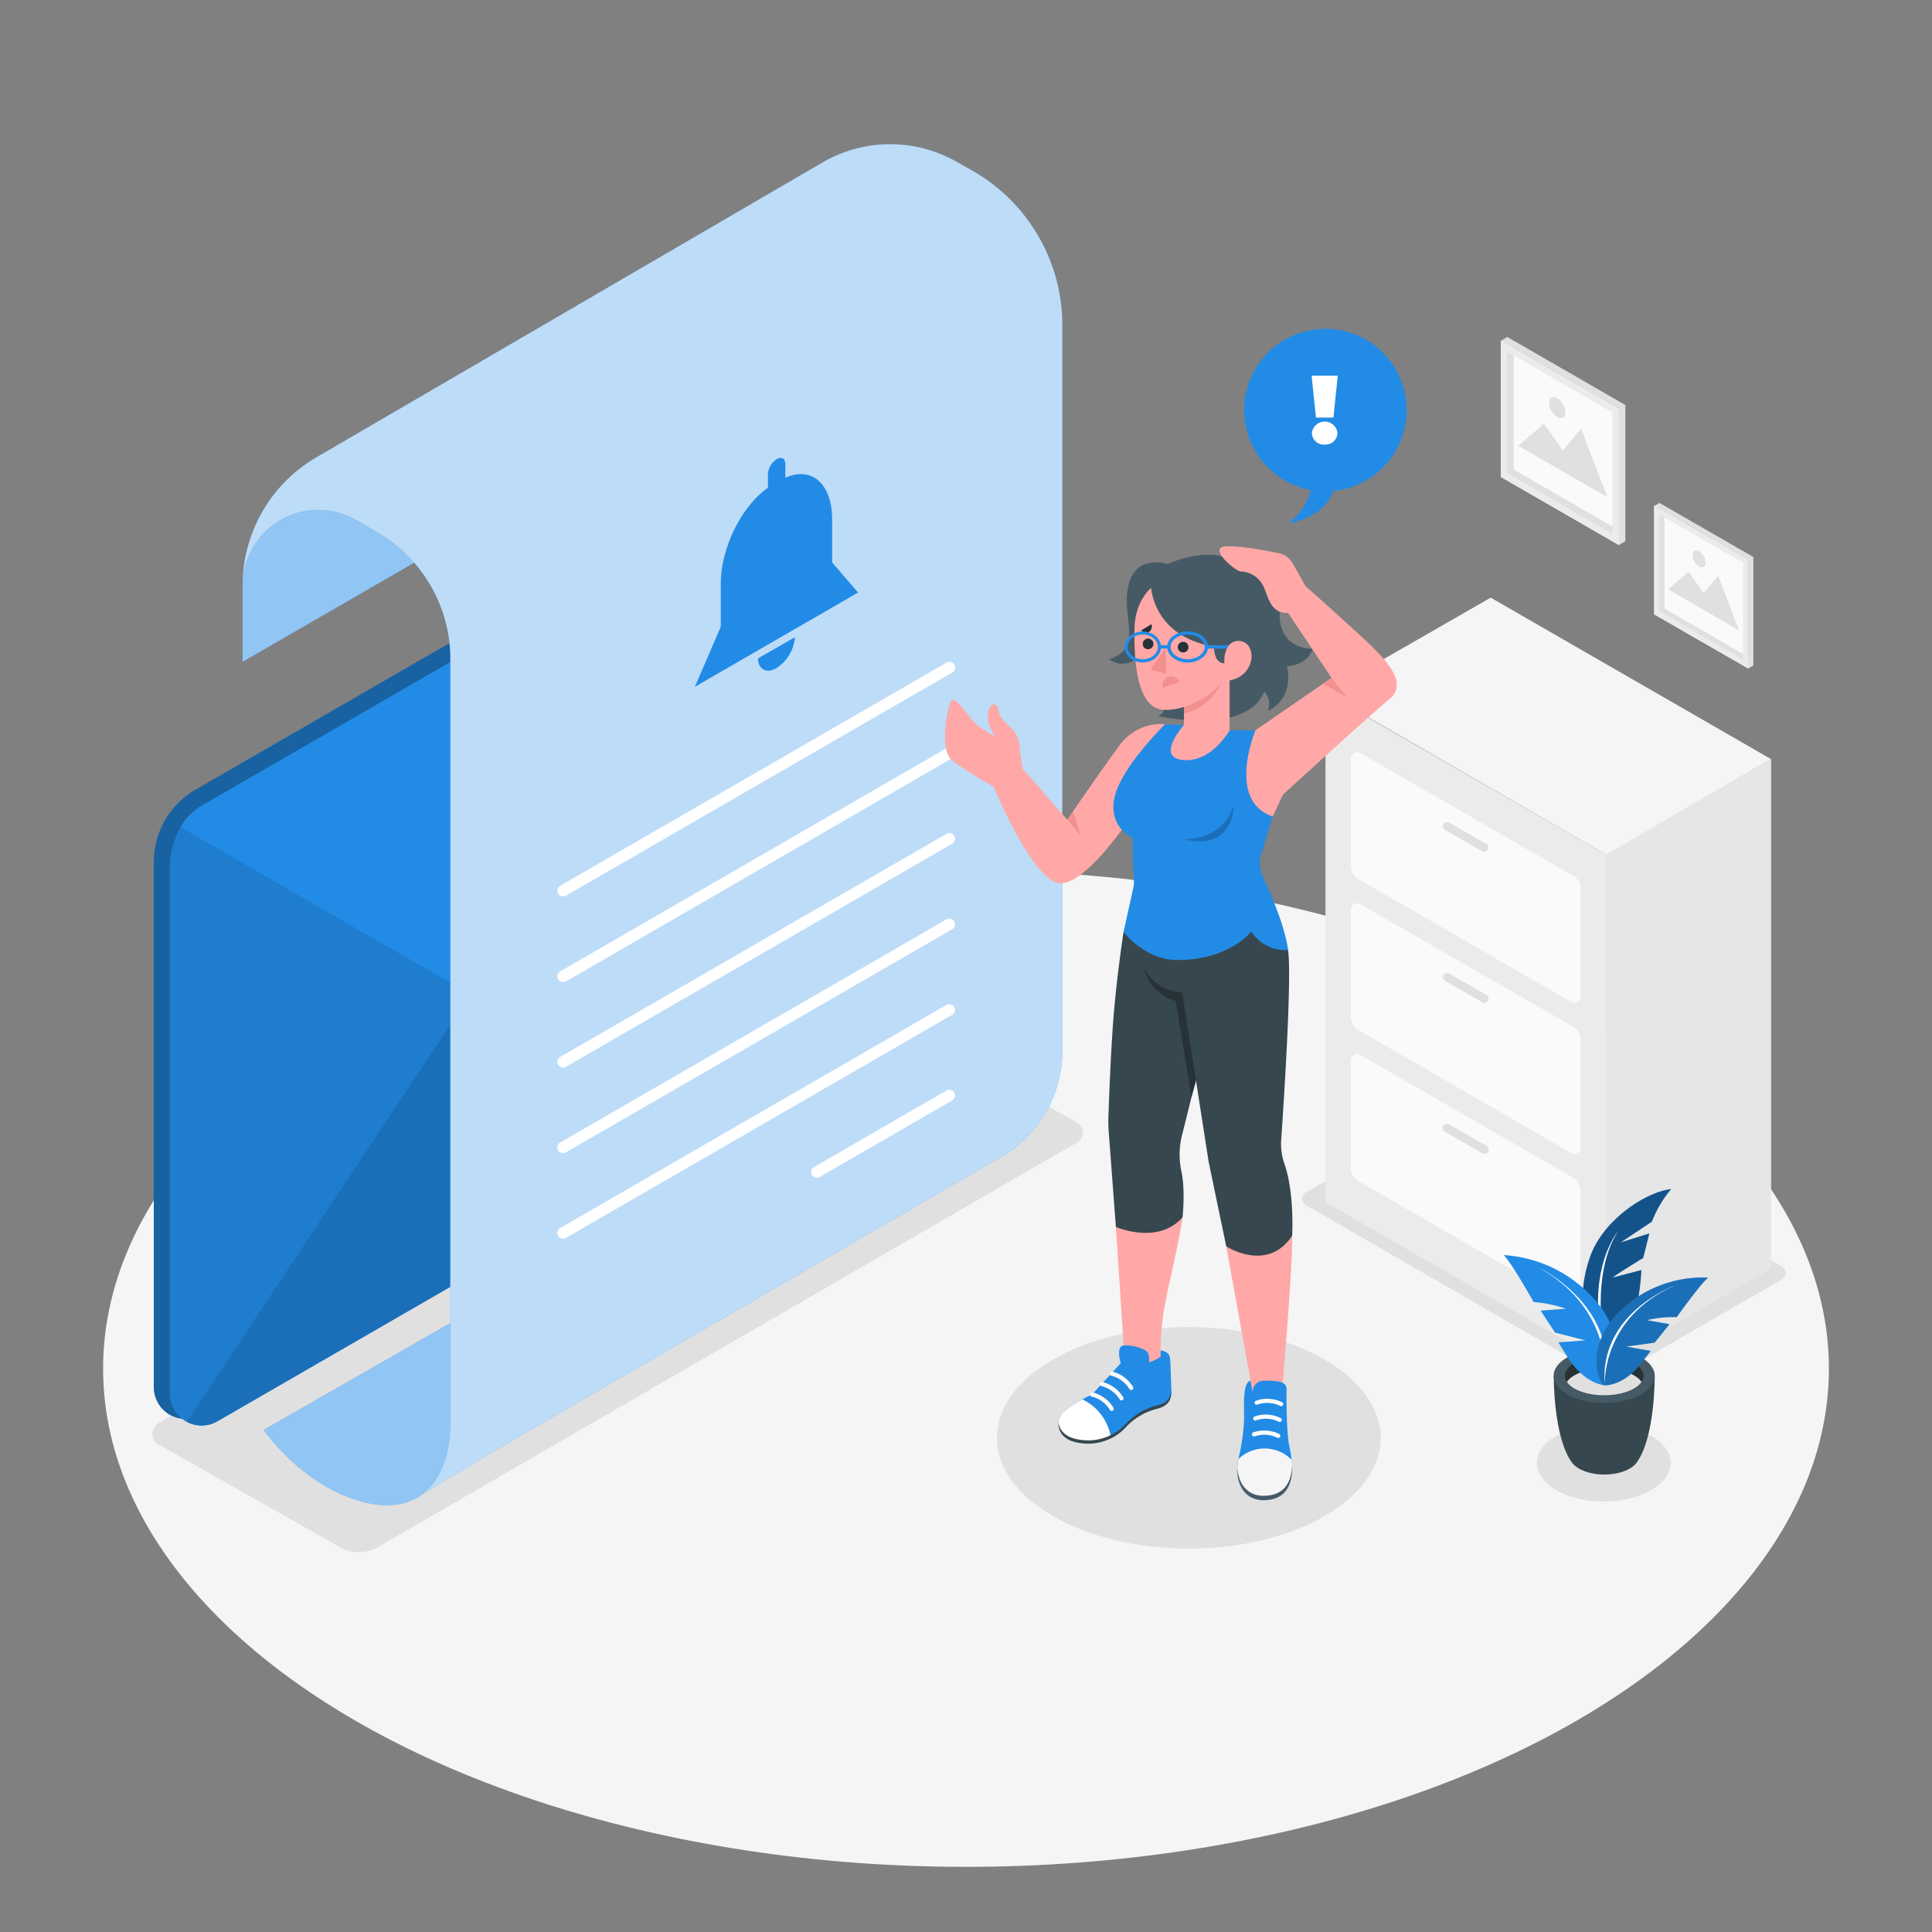 <svg xmlns="http://www.w3.org/2000/svg" viewBox="0 0 500 500"><rect x="0" y="0" width="500" height="500" fill="#808080" stroke="none"/><g id="freepik--Floor--inject-42"><ellipse cx="250" cy="354.2" rx="223.32" ry="128.94" style="fill:#f5f5f5"></ellipse></g><g id="freepik--Shadows--inject-42"><path d="M337.89,311.84l75.22,43.42a6.21,6.21,0,0,0,6.24,0l41.85-24.18a1.86,1.86,0,0,0,0-3.22L386,284.55a6.23,6.23,0,0,0-6.22,0l-41.88,24.06A1.87,1.87,0,0,0,337.89,311.84Z" style="fill:#e0e0e0"></path><path d="M278.7,295.69,97.77,400.4a9.76,9.76,0,0,1-9.71.05l-47-26.6a3.2,3.2,0,0,1,0-5.55L221.65,264a9.81,9.81,0,0,1,9.67-.06l47.34,26.53A3,3,0,0,1,278.7,295.69Z" style="fill:#e0e0e0"></path><ellipse cx="307.66" cy="372.11" rx="49.65" ry="28.67" style="fill:#e0e0e0"></ellipse><ellipse cx="415.05" cy="378.6" rx="17.31" ry="10" style="fill:#e0e0e0"></ellipse></g><g id="freepik--Furniture--inject-42"><polygon points="415.61 221.04 415.63 353.01 458.37 328.31 458.37 196.47 415.61 221.04" style="fill:#e6e6e6"></polygon><polygon points="343.02 311.09 415.63 353.01 415.63 221.16 343.04 179.37 343.02 311.09" style="fill:#ebebeb"></polygon><polygon points="343.02 179.24 415.63 221.16 458.37 196.47 385.79 154.67 343.02 179.24" style="fill:#f5f5f5"></polygon><path d="M351.53,227.5l55.17,31.86a1.59,1.59,0,0,0,2.38-1.37V230a3.91,3.91,0,0,0-2-3.39L352,194.87a1.59,1.59,0,0,0-2.38,1.38v27.86A3.9,3.9,0,0,0,351.53,227.5Z" style="fill:#fafafa"></path><path d="M384.19,220.49a1.08,1.08,0,0,1-.54-.15l-9.74-5.6a1.1,1.1,0,0,1,1.09-1.9l9.74,5.61a1.09,1.09,0,0,1-.55,2Z" style="fill:#e0e0e0"></path><path d="M351.53,266.58l55.17,31.85a1.59,1.59,0,0,0,2.38-1.37v-28a3.92,3.92,0,0,0-2-3.39L352,234a1.59,1.59,0,0,0-2.38,1.37v27.86A3.91,3.91,0,0,0,351.53,266.58Z" style="fill:#fafafa"></path><path d="M384.19,259.56a1.17,1.17,0,0,1-.54-.14l-9.74-5.61a1.1,1.1,0,0,1,1.09-1.9l9.74,5.61a1.09,1.09,0,0,1-.55,2Z" style="fill:#e0e0e0"></path><path d="M351.53,305.65,406.7,337.5a1.59,1.59,0,0,0,2.38-1.37v-28a3.92,3.92,0,0,0-2-3.39L352,273a1.59,1.59,0,0,0-2.38,1.37v27.87A3.91,3.91,0,0,0,351.53,305.65Z" style="fill:#fafafa"></path><path d="M384.19,298.63a1.06,1.06,0,0,1-.54-.14l-9.74-5.61a1.09,1.09,0,0,1-.4-1.49A1.08,1.08,0,0,1,375,291l9.74,5.6a1.09,1.09,0,0,1,.4,1.49A1.07,1.07,0,0,1,384.19,298.63Z" style="fill:#e0e0e0"></path></g><g id="freepik--Pictures--inject-42"><polygon points="388.41 88.15 388.41 123.42 418.96 141.05 418.96 105.78 388.41 88.15 388.41 88.15" style="fill:#fafafa"></polygon><path d="M391.72,90.05,419,105.78v31.45l-27.24-15.72V90.05m-1.66-2.86-1.65,1v35.27L419,141.05l1.65-1V104.83L390.06,87.19Z" style="fill:#e0e0e0"></path><path d="M390.06,91l27.24,15.73v31.45l-27.24-15.73V91m-1.65-2.86v35.27L419,141.05V105.78L388.41,88.15Z" style="fill:#ebebeb"></path><polygon points="392.89 115.35 416 128.69 409.17 110.93 404.45 116.54 399.61 109.66 392.89 115.35" style="fill:#e0e0e0"></polygon><path d="M400.91,104.27a4.65,4.65,0,0,0,2.11,3.65c1.16.67,2.11.12,2.11-1.22a4.67,4.67,0,0,0-2.11-3.65C401.85,102.38,400.91,102.92,400.91,104.27Z" style="fill:#e0e0e0"></path><polygon points="428.11 130.84 428.11 158.94 452.44 172.99 452.44 144.89 428.11 130.84 428.11 130.84" style="fill:#fafafa"></polygon><path d="M430.74,132.37l21.7,12.52V170l-21.7-12.53v-25m-1.32-2.29-1.31.76v28.1L452.44,173l1.32-.76v-28.1l-24.34-14Z" style="fill:#e0e0e0"></path><path d="M429.42,133.13l21.7,12.52v25.06l-21.7-12.53V133.13m-1.31-2.29v28.1L452.44,173v-28.1l-24.33-14Z" style="fill:#ebebeb"></path><polygon points="431.68 152.51 450.08 163.14 444.65 148.99 440.88 153.47 437.03 147.98 431.68 152.51" style="fill:#e0e0e0"></polygon><path d="M438.06,143.69a3.72,3.72,0,0,0,1.68,2.91c.93.53,1.68.1,1.68-1a3.7,3.7,0,0,0-1.68-2.91C438.81,142.18,438.06,142.62,438.06,143.69Z" style="fill:#e0e0e0"></path></g><g id="freepik--Plant--inject-42"><path d="M416.07,353.12s-10.64-10.39-4.58-27.79c3.39-9.75,14.63-16.91,21-17.59a29.92,29.92,0,0,0-5,8.44l-8.06,5.36,7.41-2.32-1.58,6.34s-6.89,4.17-7.91,5.08l7.43-1.94S424.24,346.66,416.07,353.12Z" style="fill:#228BE6"></path><path d="M416.07,353.12s-10.64-10.39-4.58-27.79c3.39-9.75,14.63-16.91,21-17.59a29.92,29.92,0,0,0-5,8.44l-8.06,5.36,7.41-2.32-1.58,6.34s-6.89,4.17-7.91,5.08l7.43-1.94S424.24,346.66,416.07,353.12Z" style="opacity:0.4"></path><path d="M416.07,353.12s-5.51-21.74,2.64-34.42C418.71,318.7,409.16,329.89,416.07,353.12Z" style="fill:#fff"></path><path d="M428.24,356.06l-13-.16h-.13l-13,.16s-.15,16,4.79,22.56h0c1.37,1.74,4.56,3,8.29,3s6.94-1.23,8.3-3C428.39,372.08,428.24,356.06,428.24,356.06Z" style="fill:#37474f"></path><path d="M428.24,356.06c0,3.88-5.85,7-13.08,7s-13.08-3.15-13.08-7,5.86-7,13.08-7S428.24,352.18,428.24,356.06Z" style="fill:#455a64"></path><path d="M415.16,354.2c4.5,0,8.31,1.44,9.66,3.44a2.81,2.81,0,0,0,.52-1.58c0-2.77-4.56-5-10.18-5s-10.18,2.25-10.18,5a2.75,2.75,0,0,0,.53,1.58C406.85,355.64,410.66,354.2,415.16,354.2Z" style="fill:#263238"></path><path d="M415.16,354.2c-4.5,0-8.31,1.44-9.65,3.44,1.34,2,5.15,3.45,9.65,3.45s8.31-1.45,9.66-3.45C423.47,355.64,419.66,354.2,415.16,354.2Z" style="fill:#e0e0e0"></path><path d="M415.32,358.51s-5-.19-9.36-6.89c-1.79-2.76-2.65-4.21-2.65-4.21l7-.53-7.87-2-3.72-5.69,6.53-.49a32.62,32.62,0,0,0-8.34-1.73s-6-10.64-7.79-12.16A34.2,34.2,0,0,1,413,336.68C422.87,348.39,416.79,358.81,415.32,358.51Z" style="fill:#228BE6"></path><path d="M415.32,358.51s3.16-19-17-30.42C398.35,328.09,419.24,338.13,415.32,358.51Z" style="fill:#fff"></path><path d="M415.32,358.51s4.57.3,9.1-5.33c1.87-2.33,2.78-3.56,2.78-3.56l-6.29-1.13,7.29-1,3.89-4.79-5.85-1.05a29.3,29.3,0,0,1,7.69-.77s6.44-9,8.17-10.24A31,31,0,0,0,419.51,339C409.47,348.67,414,358.64,415.32,358.51Z" style="fill:#228BE6"></path><path d="M415.32,358.51s4.57.3,9.1-5.33c1.87-2.33,2.78-3.56,2.78-3.56l-6.29-1.13,7.29-1,3.89-4.79-5.85-1.05a29.3,29.3,0,0,1,7.69-.77s6.44-9,8.17-10.24A31,31,0,0,0,419.51,339C409.47,348.67,414,358.64,415.32,358.51Z" style="opacity:0.2"></path><path d="M415.32,358.51s-1.06-17.43,18.18-25.85C433.5,332.66,413.71,339.75,415.32,358.51Z" style="fill:#fff"></path></g><g id="freepik--Envelope--inject-42"><path d="M216.79,115.85,212.24,114l-.46-.19-.05,0h0a5.94,5.94,0,0,0-5,.45L50.59,204.38A21.55,21.55,0,0,0,39.8,223.06V359a8.23,8.23,0,0,0,12.35,7.12l156.29-90.23a14.67,14.67,0,0,0,7.33-12.71V119.5a6,6,0,0,0-.76-2.94Z" style="fill:#228BE6"></path><path d="M216.79,115.85,212.24,114l-.46-.19-.05,0h0a5.94,5.94,0,0,0-5,.45L50.59,204.38A21.55,21.55,0,0,0,39.8,223.06V359a8.23,8.23,0,0,0,12.35,7.12l156.29-90.23a14.67,14.67,0,0,0,7.33-12.71V119.5a6,6,0,0,0-.76-2.94Z" style="opacity:0.3"></path><path d="M219.91,121.14V264.87a14.64,14.64,0,0,1-7.34,12.7L56.28,367.81a8.24,8.24,0,0,1-12.35-7.13v-136a21.53,21.53,0,0,1,2.81-10.63l0,0a15.54,15.54,0,0,1,5.83-5.75L214,115.09a6.08,6.08,0,0,1,5.89,6Z" style="fill:#228BE6"></path><path d="M219.91,121.14V264.87a14.64,14.64,0,0,1-7.34,12.7L56.28,367.81a8.24,8.24,0,0,1-12.35-7.13v-136a21.53,21.53,0,0,1,2.81-10.63l0,0a15.54,15.54,0,0,1,5.83-5.75L214,115.09a6.08,6.08,0,0,1,5.89,6Z" style="opacity:0.1"></path><path d="M212.57,277.57,56.28,367.81a8.15,8.15,0,0,1-8,.13L141.6,227.49l78.31,37.37A14.67,14.67,0,0,1,212.57,277.57Z" style="fill:#228BE6"></path><path d="M212.57,277.57,56.28,367.81a8.15,8.15,0,0,1-8,.13L141.6,227.49l78.31,37.37A14.67,14.67,0,0,1,212.57,277.57Z" style="opacity:0.2"></path><path d="M217.28,116.16,153.55,249.47A21.1,21.1,0,0,1,124,258.64L46.74,214.08h0a15,15,0,0,1,5.57-5.63L214,115.09A6,6,0,0,1,217.28,116.16Z" style="fill:#228BE6"></path></g><g id="freepik--Letter--inject-42"><path d="M62.78,171.28l45.78-26.44V112.07L75.29,130.41a24.16,24.16,0,0,0-12.51,21.17Z" style="fill:#228BE6"></path><path d="M62.78,171.28l45.78-26.44V112.07L75.29,130.41a24.16,24.16,0,0,0-12.51,21.17Z" style="fill:#fff;opacity:0.5"></path><path d="M252,44.37,247.81,42a34.84,34.84,0,0,0-35,.07L81.88,118.35a38.45,38.45,0,0,0-19.1,33.23,19.62,19.62,0,0,1,29.54-16.93l5.48,3.21a37.89,37.89,0,0,1,18.75,32.69V365.09l-8.93,22.67,16.77-10.21h0L259.2,299.33A31.56,31.56,0,0,0,274.93,272V84.16A46,46,0,0,0,252,44.37Z" style="fill:#228BE6"></path><path d="M252,44.37,247.81,42a34.84,34.84,0,0,0-35,.07L81.88,118.35a38.45,38.45,0,0,0-19.1,33.23,19.62,19.62,0,0,1,29.54-16.93l5.48,3.21a37.89,37.89,0,0,1,18.75,32.69V365.09l-8.93,22.67,16.77-10.21h0L259.2,299.33A31.56,31.56,0,0,0,274.93,272V84.16A46,46,0,0,0,252,44.37Z" style="fill:#fff;opacity:0.7"></path><path d="M68.21,370.08s9.39,13.73,24.48,18.28c16.23,4.89,23.86-5.87,23.86-20.14V342.41Z" style="fill:#228BE6"></path><path d="M68.21,370.08s9.39,13.73,24.48,18.28c16.23,4.89,23.86-5.87,23.86-20.14V342.41Z" style="fill:#fff;opacity:0.5"></path><path d="M145.72,232a1.49,1.49,0,0,1-.74-2.77l100-57.76a1.48,1.48,0,0,1,1.48,2.57l-100,57.76A1.52,1.52,0,0,1,145.72,232Z" style="fill:#fff"></path><path d="M145.72,254.15a1.48,1.48,0,0,1-.74-2.76l100-57.77a1.48,1.48,0,0,1,1.48,2.57L146.46,254A1.52,1.52,0,0,1,145.72,254.15Z" style="fill:#fff"></path><path d="M145.72,276.29a1.48,1.48,0,0,1-.74-2.76l100-57.76a1.48,1.48,0,0,1,1.48,2.56l-100,57.76A1.52,1.52,0,0,1,145.72,276.29Z" style="fill:#fff"></path><path d="M145.72,298.43a1.48,1.48,0,0,1-.74-2.76l100-57.76a1.48,1.48,0,0,1,1.48,2.56l-100,57.76A1.42,1.42,0,0,1,145.72,298.43Z" style="fill:#fff"></path><path d="M145.72,320.57a1.48,1.48,0,0,1-.74-2.76l100-57.76a1.48,1.48,0,0,1,1.48,2.56l-100,57.76A1.42,1.42,0,0,1,145.72,320.57Z" style="fill:#fff"></path><path d="M211.39,304.79a1.46,1.46,0,0,1-1.28-.74,1.48,1.48,0,0,1,.54-2L245,282.19a1.48,1.48,0,0,1,1.48,2.56L212.13,304.6A1.51,1.51,0,0,1,211.39,304.79Z" style="fill:#fff"></path><path d="M215.36,148.64l-28.82,16.64v-14.2c0-9.87,6-21.34,13.41-25.62l2-1.15c7.4-4.28,13.41.26,13.41,10.13Z" style="fill:#228BE6"></path><polygon points="222.07 153.35 179.83 177.74 186.54 162.2 215.36 145.56 222.07 153.35" style="fill:#228BE6"></polygon><path d="M201,129.57c-1.25.72-2.26.14-2.26-1.3v-5.53a5,5,0,0,1,2.26-3.91c1.24-.72,2.25-.14,2.25,1.3v5.54A5,5,0,0,1,201,129.57Z" style="fill:#228BE6"></path><path d="M196.15,170.4c.12,2.87,2.22,4,4.8,2.51a10.67,10.67,0,0,0,4.79-8Z" style="fill:#228BE6"></path></g><g id="freepik--speech-bubble--inject-42"><circle cx="343.02" cy="106.13" r="21.03" style="fill:#228BE6"></circle><path d="M339.27,122.48s1.88,6.68-5.73,12.88c0,0,11.72-1.18,12.36-12.32Z" style="fill:#228BE6"></path><path d="M345.09,108.07h-4.52l-1.13-10.85h6.78Zm-2.26,7a3.1,3.1,0,0,1-3.31-3,3.33,3.33,0,0,1,6.62,0A3.1,3.1,0,0,1,342.83,115.05Z" style="fill:#fff"></path></g><g id="freepik--Character--inject-42"><path d="M301.5,187.42a13.21,13.21,0,0,0-11.4,5c-4.45,5.86-13.87,19.72-13.87,19.72s-3.94-4.37-6.52-7.44-5-5.67-5-5.67a48.85,48.85,0,0,1-.76-5c-.22-2.38-.54-4-2.28-5.63s-3.07-3.16-3.21-4.4-1-2.48-2.1-1.21-1,5.17,1.3,7.77c0,0-4.11-1.91-6-4.15s-4.33-6.14-5.41-5.06-3.15,12.71,0,15.3,10.94,7,10.94,7,10.18,24.92,17.34,24.92,19-18.42,19-18.42Z" style="fill:#ffa8a7"></path><path d="M288.79,317.52,291,351.33s2,3.58,5.85,3.58l3.5-3.82a72,72,0,0,1,1.13-13.49c1.3-6.83,3.82-16.82,4.55-22.59Z" style="fill:#ffa8a7"></path><path d="M290.78,241.14s-1.76,11.37-2.63,22.43c-.69,8.82-1.14,21.05-1.3,25.64a33.28,33.28,0,0,0,.08,3.6l1.86,24.71s10.93,4.8,17.26-2.51c0,0,.77-7.08-.33-12a20.69,20.69,0,0,1,.23-9.39l6.85-27.52v-25.2Z" style="fill:#37474f"></path><path d="M296.09,250.57a11.36,11.36,0,0,0,8.18,8.45l4.09,24.9,6-21.82V250.57Z" style="fill:#263238"></path><path d="M317.35,322.56l6.91,38.11h7.47s2.83-32.11,2.68-40.87Z" style="fill:#ffa8a7"></path><path d="M294.27,240.89s-1.46,14.71,11.7,16l6.83,43.81,4.55,21.85s10.66,6.95,17.06-2.76c0,0,.65-11-2-18.58a15.47,15.47,0,0,1-.84-6.14c.74-10.74,2.78-42.25,1.78-49.23l-6.58-8.61Z" style="fill:#37474f"></path><path d="M318.23,189h6.68l4.47,22.31-2.94,9.55a8.3,8.3,0,0,0,.4,6c2,4.36,5.71,12.88,6.52,19a10.36,10.36,0,0,1-9.51-4.79s-5.61,7.39-19.26,7.39c-6.62,0-12-4.87-13.81-7.31l2.45-11.06a9.71,9.71,0,0,0,.22-2.74c-.13-2.29-.38-7-.32-10.58,0,0-6.34-2.52-4.71-10.32s13.08-19,13.08-19l4.91.19Z" style="fill:#228BE6"></path><path d="M302.12,146s-8.1-2.81-10.08,5.48,4.12,16.34-5,19.1c0,0,5.38,4.48,10.12-3.89l4,17s0,.93-1.42,1.64c0,0,23,5.12,27.43-6.36a4.89,4.89,0,0,1,1,5s6.79-2.75,4.88-11.54c0,0,5.37-.15,6.65-4.52,0,0-8.59.41-8.54-9.07.06-10.95-5.7-9.36-5.7-9.36S318.41,139,302.12,146Z" style="fill:#455a64"></path><path d="M306.41,180.3v7.31s-7.57,8.42-.19,9.09,12-7.7,12-7.7V173.54Z" style="fill:#ffa8a7"></path><path d="M318.1,171.1v.42c-2.63,10.4-9.48,12.66-11.69,13.19l-.08-16.09,11.44-.06Z" style="fill:#f28f8f"></path><path d="M307.16,148c-4.37.36-13.45,3.55-13.58,15.06s1.62,20.29,7.59,20.65,19.3-5,19.92-20S311.41,147.6,307.16,148Z" style="fill:#ffa8a7"></path><polygon points="301.63 167.63 301.74 174.39 297.76 173.24 301.63 167.63" style="fill:#f28f8f"></polygon><path d="M307.57,167.45a1.38,1.38,0,1,1-1.39-1.35A1.36,1.36,0,0,1,307.57,167.45Z" style="fill:#263238"></path><path d="M298.5,166.62a1.37,1.37,0,0,1-1.35,1.4,1.38,1.38,0,1,1,1.35-1.4Z" style="fill:#263238"></path><path d="M305.35,176.58a40.75,40.75,0,0,0-4.42,1.4s-.41-2.35,1.54-2.89A2.56,2.56,0,0,1,305.35,176.58Z" style="fill:#f28f8f"></path><path d="M298,161.53l-2.67,1.63s1,1.06,2.06.4A1.88,1.88,0,0,0,298,161.53Z" style="fill:#263238"></path><path d="M314.18,167.41s-.1,4.26,2.69,4.26h5.47v-9.23c0-10.36-7.86-21.18-24.58-12.62C297.76,149.82,296.78,164.23,314.18,167.41Z" style="fill:#455a64"></path><path d="M295.75,171.44c-2.6,0-4.72-1.8-4.72-4s2.12-4,4.72-4,4.72,1.8,4.72,4S298.35,171.44,295.75,171.44Zm0-7.23c-2.15,0-3.9,1.44-3.9,3.2s1.75,3.21,3.9,3.21,3.9-1.44,3.9-3.21S297.9,164.21,295.75,164.21Z" style="fill:#228BE6"></path><path d="M307.36,171.47c-2.91,0-5.29-1.82-5.29-4.06s2.38-4,5.29-4,5.29,1.82,5.29,4S310.28,171.47,307.36,171.47Zm0-7.24c-2.43,0-4.42,1.43-4.42,3.18s2,3.19,4.42,3.19,4.42-1.43,4.42-3.19S309.8,164.23,307.36,164.23Z" style="fill:#228BE6"></path><rect x="300.06" y="166.98" width="2.45" height="0.87" style="fill:#228BE6"></rect><rect x="312.22" y="166.98" width="6.32" height="0.87" style="fill:#228BE6"></rect><path d="M316.85,171.11a7,7,0,0,1,.6-3.07,3.26,3.26,0,0,1,2.84-2.18c3.26-.05,3.66,3.09,3.61,4.2-.15,2.93-2.55,6.07-7,6.14Z" style="fill:#ffa8a7"></path><path d="M324.91,189s-7.62,18.22,4.47,22.31l2.65-5.66s22.12-20.26,27.53-24.7-1.53-11-8.24-17.15-13.44-12.1-13.44-12.1l-3.36-5.95a5.29,5.29,0,0,0-3.5-2.56c-3.52-.73-10.15-2-13.73-1.79-5,.27,2.55,6.5,3.82,6.5a6.7,6.7,0,0,1,5.61,3.36c1.52,2.71,1.79,7.59,6.64,7.37l11.24,16.79Z" style="fill:#ffa8a7"></path><polygon points="344.6 175.42 348.5 180.41 342.42 176.93 344.6 175.42" style="fill:#f28f8f"></polygon><polygon points="276.23 212.15 279.7 216.16 277.69 210.02 276.23 212.15" style="fill:#f28f8f"></polygon><path d="M306.2,217.13s10,.81,13.1-8.69C319.3,208.44,319.42,220.55,306.2,217.13Z" style="opacity:0.2"></path><path d="M290.05,352.79s-1.39-4.36.76-4.59,5.95.91,6.33,2.05a6.58,6.58,0,0,1,.28,2.33,11.74,11.74,0,0,0,2.95-1.49v-1.61s2.24.22,2.41,1.9.2,3.73.27,5.64c.13,3.86.7,6.44-3.69,7.58a16.29,16.29,0,0,0-8.12,4.88,13.26,13.26,0,0,1-11.87,3.95c-6.61-.92-6.23-6.5-3.9-8.29a42.85,42.85,0,0,1,7.15-4.26Z" style="fill:#228BE6"></path><path d="M287.69,365.12a.52.52,0,0,1-.48-.29,7.69,7.69,0,0,0-4.7-3.41.55.55,0,0,1-.42-.66.54.54,0,0,1,.65-.41,8.7,8.7,0,0,1,5.43,4,.54.54,0,0,1-.48.8Z" style="fill:#fafafa"></path><path d="M290.22,362.42a.52.52,0,0,1-.48-.29,7.69,7.69,0,0,0-4.7-3.41.55.55,0,0,1-.42-.65.54.54,0,0,1,.65-.42,8.67,8.67,0,0,1,5.43,4,.55.55,0,0,1-.22.74A.62.62,0,0,1,290.22,362.42Z" style="fill:#fafafa"></path><path d="M292.75,359.72a.54.54,0,0,1-.48-.29,7.76,7.76,0,0,0-4.7-3.41.55.55,0,0,1-.41-.65.53.53,0,0,1,.64-.42,8.71,8.71,0,0,1,5.44,4,.55.55,0,0,1-.23.74A.58.58,0,0,1,292.75,359.72Z" style="fill:#fafafa"></path><path d="M324.26,360.67a2.82,2.82,0,0,1,3-3.34c3.5,0,6,.1,5.69,2.7l0,1.86s0,9.27.7,12.27,2.42,12.5-4.72,13.89-9.74-4.7-8.44-10.47a51.84,51.84,0,0,0,1.46-9.92c.16-2.11-.65-9.83,1.67-10.33Z" style="fill:#228BE6"></path><path d="M330.8,372.15a.5.5,0,0,1-.26-.08,7.7,7.7,0,0,0-5.8-.35.54.54,0,0,1-.7-.32.55.55,0,0,1,.32-.71,8.75,8.75,0,0,1,6.72.43.55.55,0,0,1,.2.75A.54.54,0,0,1,330.8,372.15Z" style="fill:#fafafa"></path><path d="M331.18,368a.68.68,0,0,1-.27-.07,7.65,7.65,0,0,0-5.79-.36.54.54,0,1,1-.38-1,8.63,8.63,0,0,1,6.71.43.54.54,0,0,1,.21.74A.55.55,0,0,1,331.18,368Z" style="fill:#fafafa"></path><path d="M331.56,363.91a.68.68,0,0,1-.27-.07,7.74,7.74,0,0,0-5.8-.36.54.54,0,1,1-.37-1,8.62,8.62,0,0,1,6.71.43.54.54,0,0,1,.21.74A.55.55,0,0,1,331.56,363.91Z" style="fill:#fafafa"></path><path d="M280.12,362.16a37.89,37.89,0,0,0-4.65,3c-2.33,1.79-2.71,7.37,3.9,8.29a13.53,13.53,0,0,0,8.17-1.21A13.25,13.25,0,0,0,280.12,362.16Z" style="fill:#fff"></path><path d="M299.36,363.75a16.29,16.29,0,0,0-8.12,4.88,13.26,13.26,0,0,1-11.87,3.95c-3.7-.51-5.21-2.49-5.41-4.45-.19,2.2,1.17,4.71,5.41,5.3a13.26,13.26,0,0,0,11.87-3.95,16.29,16.29,0,0,1,8.12-4.88c3.46-.89,3.84-2.69,3.78-5.3C303.07,361.45,302.43,363,299.36,363.75Z" style="fill:#37474f"></path><path d="M334.29,377.81a9.81,9.81,0,0,0-13.77-.23c-1.3,5.77,1.3,11.86,8.44,10.47C334.14,387,334.67,381.78,334.29,377.81Z" style="fill:#f5f5f5"></path><path d="M329,386.92c-5.74,1.12-8.54-2.6-8.75-7.1-.24,5,2.53,9.44,8.75,8.23,4.61-.9,5.53-5.16,5.42-8.88C334.27,382.58,333.1,386.11,329,386.92Z" style="fill:#455a64"></path></g></svg>
